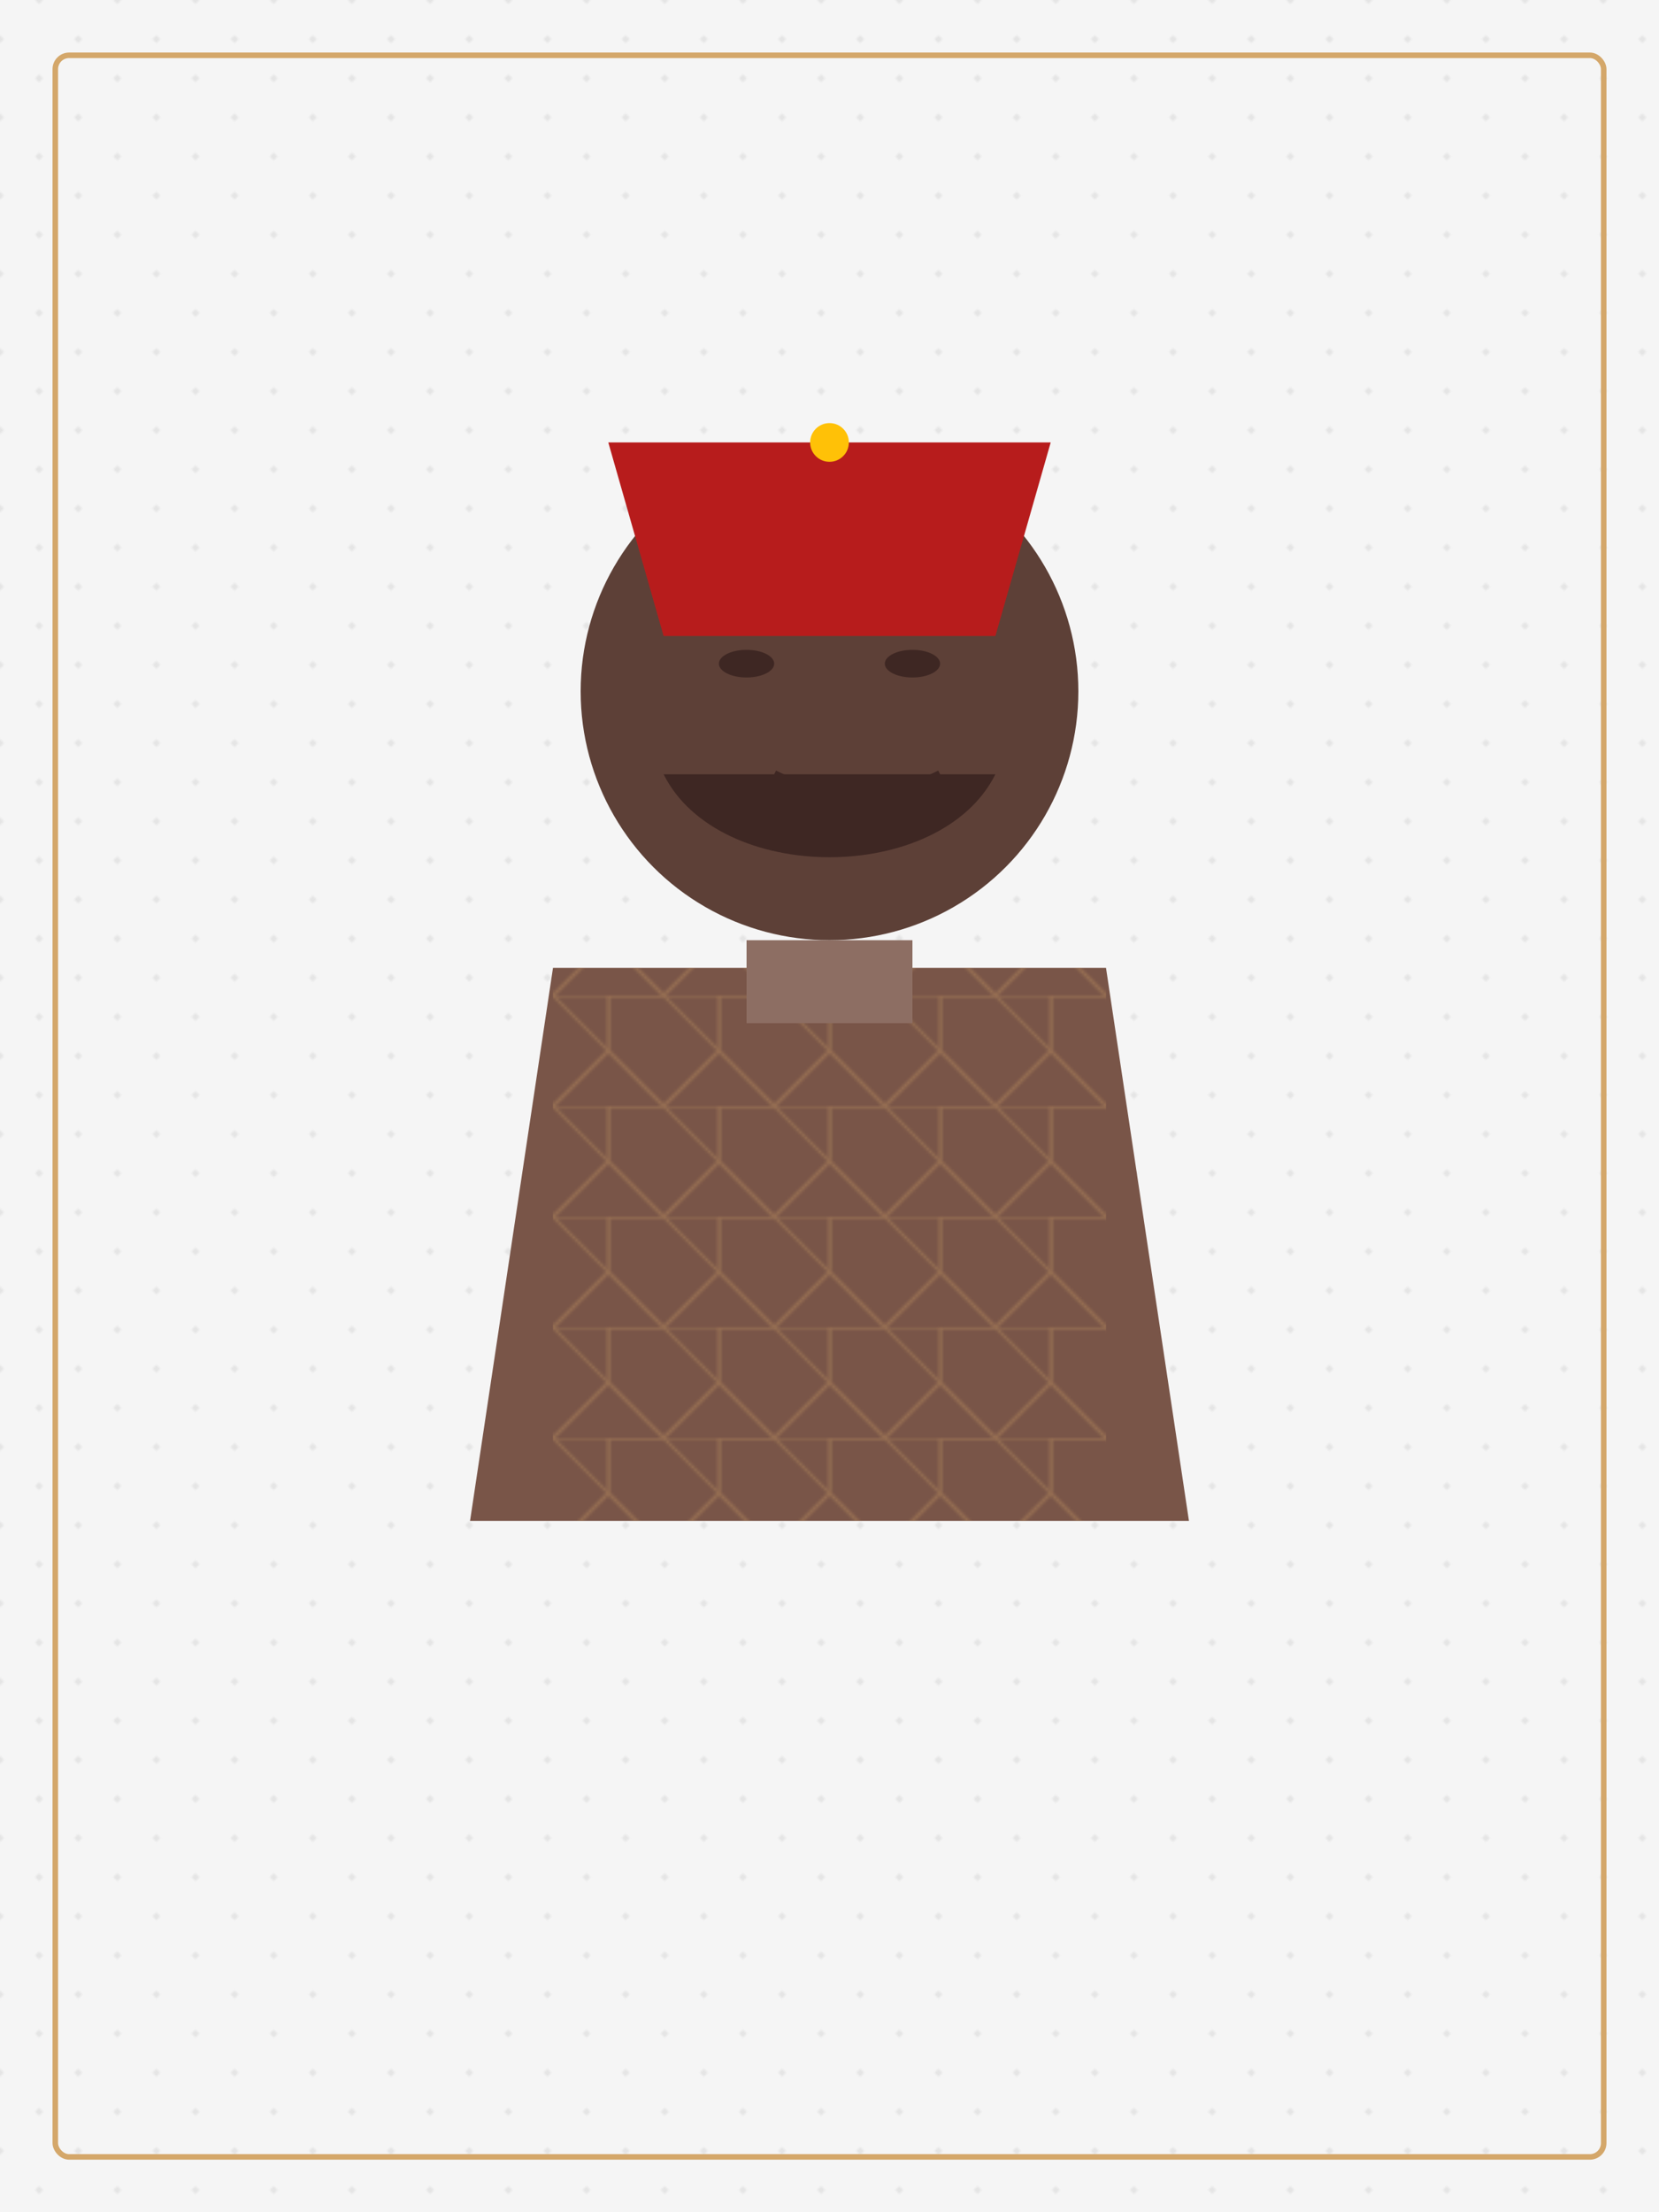 <?xml version="1.0" encoding="UTF-8"?>
<svg width="600" height="800" viewBox="0 0 600 800" xmlns="http://www.w3.org/2000/svg">
  <!-- Background -->
  <rect width="100%" height="100%" fill="#F5F5F5" />
  
  <!-- Subtle pattern background -->
  <pattern id="subtle-pattern" width="20" height="20" patternUnits="userSpaceOnUse" patternTransform="rotate(45)">
    <rect width="20" height="20" fill="#F5F5F5" />
    <circle cx="10" cy="10" r="1" fill="#E0E0E0" />
  </pattern>
  <rect width="100%" height="100%" fill="url(#subtle-pattern)" />
  
  <!-- Silhouette of a person -->
  <g transform="translate(300, 400)">
    <!-- Head -->
    <circle cx="0" cy="-150" r="90" fill="#5D4037" />
    
    <!-- Face Details (minimalistic) -->
    <ellipse cx="-30" cy="-160" rx="10" ry="5" fill="#3E2723" /> <!-- Left eye -->
    <ellipse cx="30" cy="-160" rx="10" ry="5" fill="#3E2723" /> <!-- Right eye -->
    <path d="M-20,-120 C0,-110 20,-110 40,-120" fill="none" stroke="#3E2723" stroke-width="3" /> <!-- Smile -->
    
    <!-- Beard -->
    <path d="M-60,-120 C-40,-80 40,-80 60,-120" fill="#3E2723" />
    
    <!-- Traditional hat (Fez) -->
    <path d="M-80,-240 L80,-240 L60,-170 L-60,-170 Z" fill="#B71C1C" />
    <circle cx="0" cy="-240" r="7" fill="#FFC107" /> <!-- Top decoration -->
    
    <!-- Shoulders and upper body -->
    <path d="M-100,-50 L100,-50 L130,150 L-130,150 Z" fill="#795548" />
    
    <!-- Traditional Moroccan pattern on clothing -->
    <pattern id="moroccan-pattern" width="40" height="40" patternUnits="userSpaceOnUse">
      <rect width="40" height="40" fill="none" />
      <path d="M0,0 L20,0 L40,20 L20,40 L0,20 Z" fill="none" stroke="#D4A76A" stroke-width="1" />
      <path d="M20,0 L40,0 L40,20 L20,40 L0,20 L0,0 Z" fill="none" stroke="#D4A76A" stroke-width="1" />
    </pattern>
    <rect x="-100" y="-50" width="200" height="200" fill="url(#moroccan-pattern)" opacity="0.3" />
    
    <!-- Neck -->
    <rect x="-30" y="-60" width="60" height="30" fill="#8D6E63" />
  </g>
  
  <!-- Decorative border -->
  <rect x="20" y="20" width="560" height="760" fill="none" stroke="#D4A76A" stroke-width="2" rx="5" />
</svg> 